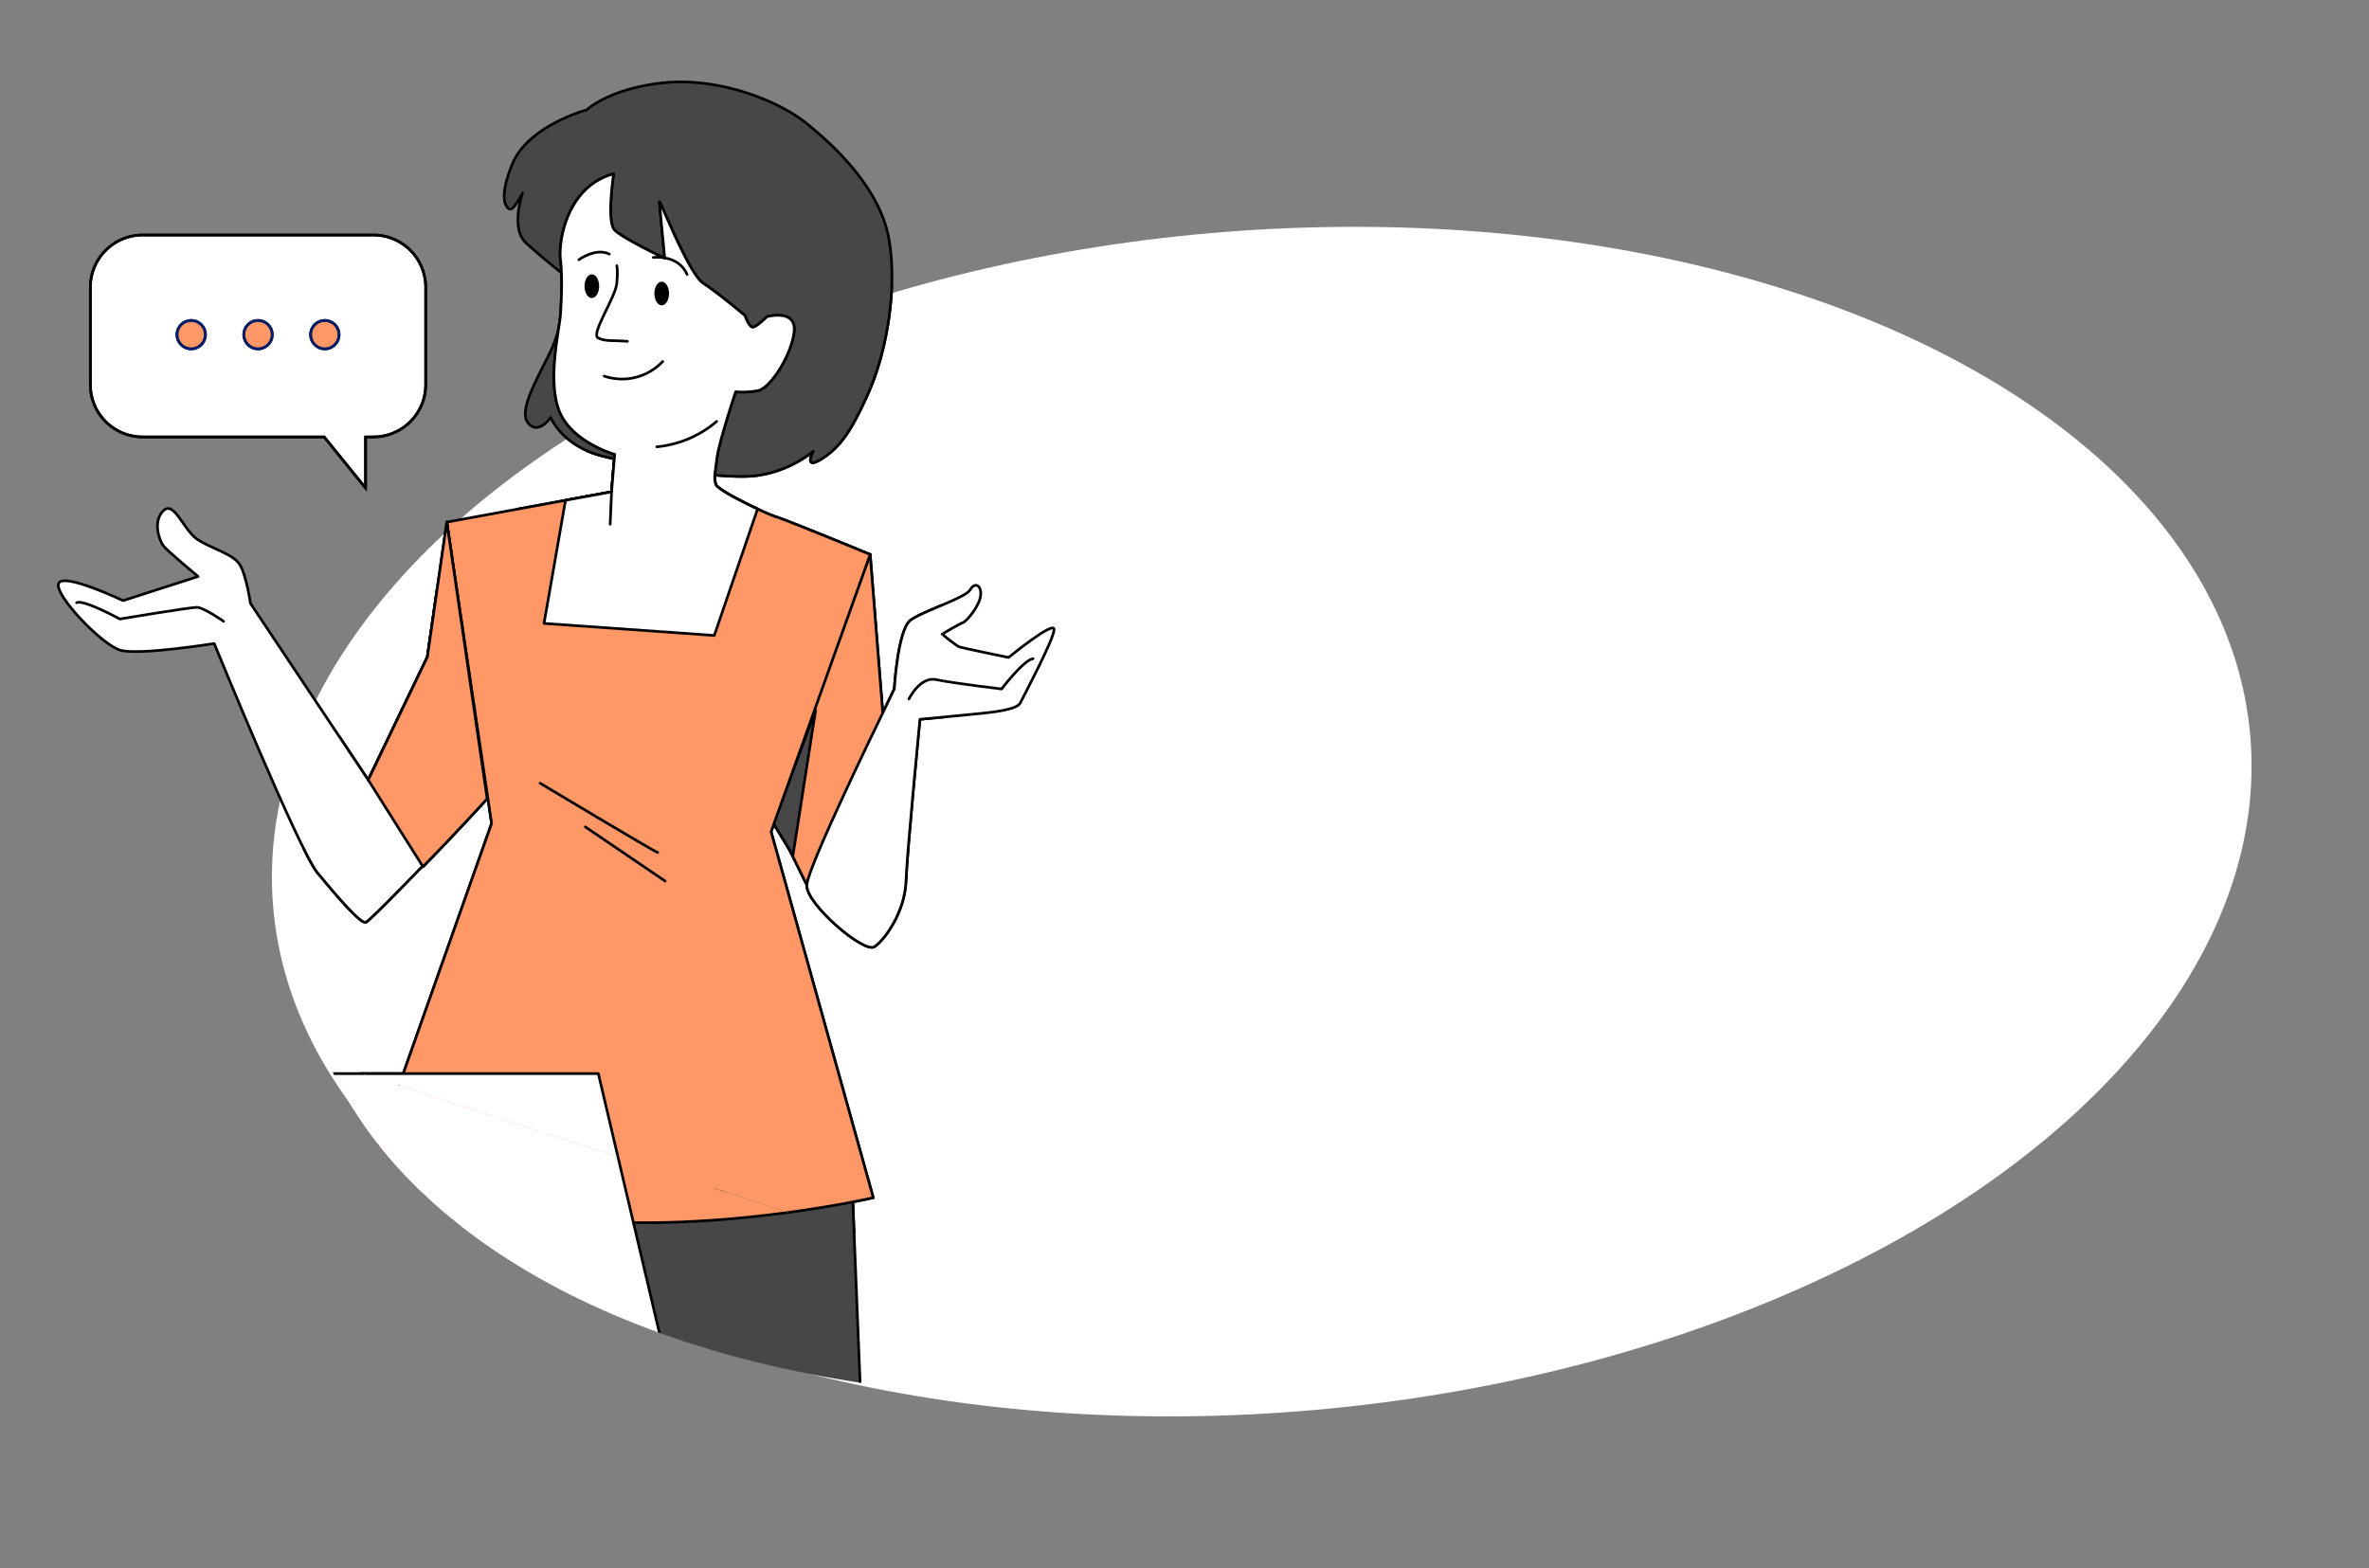 <svg xmlns="http://www.w3.org/2000/svg" xmlns:xlink="http://www.w3.org/1999/xlink" width="887.962" height="588.006" viewBox="0 0 887.962 588.006">
  <rect x="0" y="0" width="887.962" height="588.006" fill="#808080" stroke="none"/>
  <defs>
    <clipPath id="clip-path">
      <ellipse id="Ellipse_76" data-name="Ellipse 76" cx="372" cy="221.5" rx="372" ry="221.5" transform="matrix(0.978, -0.208, 0.208, 0.978, -846.984, -2314.316)" fill="#fff"/>
    </clipPath>
    <clipPath id="clip-path-2">
      <path id="Path_15887" data-name="Path 15887" d="M-915.1-2469v242.16l98.176,147.871,259.379,84.844-8.484-467.852Z" fill="#fff"/>
    </clipPath>
  </defs>
  <g id="Group_3670" data-name="Group 3670" transform="translate(2078.481 1597.538)">
    <ellipse id="Ellipse_75" data-name="Ellipse 75" cx="372" cy="221.5" rx="372" ry="221.5" transform="matrix(0.996, -0.087, 0.087, 0.996, -1995.332, -1477.771)" fill="#fff"/>
    <g id="Mask_Group_1" data-name="Mask Group 1" transform="translate(-1163.381 871.465)" clip-path="url(#clip-path)">
      <g id="Group_3601" data-name="Group 3601" transform="translate(-853.81 -120.464)">
        <path id="Path_15807" data-name="Path 15807" d="M368.169,25.863S346.2,31.777,340.29,46.14s-1.691,17.319-.423,16.9,4.223-5.914,4.223-5.914-4.646,13.1,1.268,18.587S360.989,88.8,360.989,88.8s-1.268,16.9-6.337,27.458S342.4,138.65,346.2,143.3s8.448-2.112,8.448-2.112,4.223,10.56,19.008,14.362,45.6,9.114,58.269,7.425a43.72,43.72,0,0,0,21.147-9.114s-3.8,7.18,2.957,2.957,10.983-9.716,17.74-24.924,10.984-39.284,7.6-57.872S461.525,39.8,450.542,30.932,417.17,13.613,396.894,15.724s-28.724,10.139-28.724,10.139" transform="translate(-209.522 -2333.221)" fill="#474747"/>
        <path id="Path_15808" data-name="Path 15808" d="M368.169,25.863S346.2,31.777,340.29,46.14s-1.691,17.319-.423,16.9,4.223-5.914,4.223-5.914-4.646,13.1,1.268,18.587S360.989,88.8,360.989,88.8s-1.268,16.9-6.337,27.458S342.4,138.65,346.2,143.3s8.448-2.112,8.448-2.112,4.223,10.56,19.008,14.362,45.6,9.114,58.269,7.425a43.72,43.72,0,0,0,21.147-9.114s-3.8,7.18,2.957,2.957,10.983-9.716,17.74-24.924,10.984-39.284,7.6-57.872S461.525,39.8,450.542,30.932,417.17,13.613,396.894,15.724,368.169,25.863,368.169,25.863Z" transform="translate(-209.522 -2333.221)" fill="#474747" stroke="#000" stroke-linecap="round" stroke-linejoin="round" stroke-width="1"/>
        <path id="Path_15809" data-name="Path 15809" d="M429.465,113.879l5.545,69.676-29.3,54.215-12.238-24.922Z" transform="translate(-164.594 -2254.568)" fill="#ff9866"/>
        <path id="Path_15810" data-name="Path 15810" d="M429.465,113.879l5.545,69.676-29.3,54.215-12.238-24.922Z" transform="translate(-164.594 -2254.568)" fill="none" stroke="#000" stroke-linecap="round" stroke-linejoin="round" stroke-width="1"/>
        <path id="Path_15811" data-name="Path 15811" d="M409.123,146.364l-8.484,54.415-7.313-12Z" transform="translate(-164.713 -2228.624)" fill="#474747"/>
        <path id="Path_15812" data-name="Path 15812" d="M409.123,146.364l-8.484,54.415-7.313-12Z" transform="translate(-164.713 -2228.624)" fill="none" stroke="#000" stroke-linecap="round" stroke-linejoin="round" stroke-width="1"/>
        <path id="Path_15813" data-name="Path 15813" d="M308.413,327.9l6-85.241,176.41,9.133,3,74.587Z" transform="translate(-232.528 -2151.719)" fill="#474747"/>
        <path id="Path_15814" data-name="Path 15814" d="M308.413,327.9l6-85.241,176.41,9.133,3,74.587Z" transform="translate(-232.528 -2151.719)" fill="none" stroke="#000" stroke-linecap="round" stroke-linejoin="round" stroke-width="1"/>
        <path id="Path_15815" data-name="Path 15815" d="M400.985,34.563s-2.736,17.979.39,21.105,18.762,10.554,18.762,10.554-1.955-19.934-1.955-21.107S429.127,72.085,434.6,75.6,450.232,87.72,450.232,87.72s1.565,4.689,3.128,4.3,5.081-3.908,5.081-3.908,11.335-3.128,10.162,5.864-8.99,21.105-13.681,21.888a33.052,33.052,0,0,1-8.207.39s-6.254,18.762-7.036,25.014-1.173,7.427-.39,9.772,18.762,10.945,22.67,12.118,35.176,14.071,35.176,14.071L460,281.194l38.3,137.19s-57.456,13.29-112.177,8.209-77.389-16.808-77.389-16.808l46.511-131.719L338.448,165.109,400.2,153.774l1.173-14.071s-15.244-4.3-20.325-15.244c-5.268-11.35-.39-31.268,0-37.131s.782-14.071,0-20.715,2.345-27.359,19.935-32.05" transform="translate(-232.265 -2317.914)" fill="#ff9866"/>
        <path id="Path_15816" data-name="Path 15816" d="M400.985,34.563s-2.736,17.979.39,21.105,18.762,10.554,18.762,10.554-1.955-19.934-1.955-21.107S429.127,72.085,434.6,75.6,450.232,87.72,450.232,87.72s1.565,4.689,3.128,4.3,5.081-3.908,5.081-3.908,11.335-3.128,10.162,5.864-8.99,21.105-13.681,21.888a33.052,33.052,0,0,1-8.207.39s-6.254,18.762-7.036,25.014-1.173,7.427-.39,9.772,18.762,10.945,22.67,12.118,35.176,14.071,35.176,14.071L460,281.194l38.3,137.19s-57.456,13.29-112.177,8.209-77.389-16.808-77.389-16.808l46.511-131.719L338.448,165.109,400.2,153.774l1.173-14.071s-15.244-4.3-20.325-15.244c-5.268-11.35-.39-31.268,0-37.131s.782-14.071,0-20.715S383.4,39.254,400.985,34.563Z" transform="translate(-232.265 -2317.914)" fill="none" stroke="#000" stroke-linecap="round" stroke-linejoin="round" stroke-width="1"/>
        <path id="Path_15817" data-name="Path 15817" d="M344.7,161.563s42.371,25.422,44.065,25.987" transform="translate(-203.544 -2216.485)" fill="none" stroke="#000" stroke-linecap="round" stroke-linejoin="round" stroke-width="1"/>
        <line id="Line_185" data-name="Line 185" x2="29.942" y2="20.337" transform="translate(158.109 -2038.539)" fill="none" stroke="#000" stroke-linecap="round" stroke-linejoin="round" stroke-width="1"/>
        <path id="Path_15818" data-name="Path 15818" d="M425.558,160.2c-6.608-3.077-15.109-7.571-15.641-9.166-.782-2.345-.39-3.518.39-9.772s7.036-25.014,7.036-25.014a33.008,33.008,0,0,0,8.207-.392c4.691-.781,12.508-12.9,13.68-21.888s-10.162-5.864-10.162-5.864-3.518,3.518-5.081,3.908-3.128-4.3-3.128-4.3S410.7,79.119,405.226,75.6,388.81,43.943,388.81,45.116s1.955,21.105,1.955,21.105S375.131,58.8,372,55.668s-.39-21.105-.39-21.105c-17.589,4.689-20.715,25.4-19.934,32.05s.392,14.851,0,20.715-5.268,25.782,0,37.131C356.76,135.4,372,139.7,372,139.7l-1.173,14.071-17.267,3.169-8.044,46.141,63.822,4.524Z" transform="translate(-202.893 -2317.914)" fill="#fff"/>
        <path id="Path_15819" data-name="Path 15819" d="M425.558,160.2c-6.608-3.077-15.109-7.571-15.641-9.166-.782-2.345-.39-3.518.39-9.772s7.036-25.014,7.036-25.014a33.008,33.008,0,0,0,8.207-.392c4.691-.781,12.508-12.9,13.68-21.888s-10.162-5.864-10.162-5.864-3.518,3.518-5.081,3.908-3.128-4.3-3.128-4.3S410.7,79.119,405.226,75.6,388.81,43.943,388.81,45.116s1.955,21.105,1.955,21.105S375.131,58.8,372,55.668s-.39-21.105-.39-21.105c-17.589,4.689-20.715,25.4-19.934,32.05s.392,14.851,0,20.715-5.268,25.782,0,37.131C356.76,135.4,372,139.7,372,139.7l-1.173,14.071-17.267,3.169-8.044,46.141,63.822,4.524Z" transform="translate(-202.893 -2317.914)" fill="none" stroke="#000" stroke-linecap="round" stroke-linejoin="round" stroke-width="1"/>
        <line id="Line_186" data-name="Line 186" x1="0.527" y2="12.13" transform="translate(167.411 -2164.14)" fill="none" stroke="#000" stroke-linecap="round" stroke-linejoin="round" stroke-width="1"/>
        <path id="Path_15820" data-name="Path 15820" d="M391.441,86.173a40.5,40.5,0,0,1-22.429,9.49" transform="translate(-184.131 -2276.696)" fill="none" stroke="#000" stroke-linecap="round" stroke-linejoin="round" stroke-width="1"/>
        <path id="Path_15821" data-name="Path 15821" d="M358.072,79.149a20.969,20.969,0,0,0,21.886-5.471" transform="translate(-192.868 -2286.675)" fill="none" stroke="#000" stroke-linecap="round" stroke-linejoin="round" stroke-width="1"/>
        <path id="Path_15822" data-name="Path 15822" d="M364.035,53.7s.475,1.423,0,6.637-9.858,19-7.015,20.424,5.306.82,11,1.293" transform="translate(-194.136 -2302.627)" fill="none" stroke="#000" stroke-linecap="round" stroke-linejoin="round" stroke-width="1"/>
        <path id="Path_15823" data-name="Path 15823" d="M359.448,59.94c0,2.45-1.23,4.435-2.747,4.435s-2.745-1.986-2.745-4.435S355.185,55.5,356.7,55.5s2.747,1.986,2.747,4.435" transform="translate(-196.155 -2301.189)"/>
        <path id="Path_15824" data-name="Path 15824" d="M374.009,61.466c0,2.45-1.23,4.435-2.745,4.435s-2.747-1.986-2.747-4.435,1.228-4.435,2.747-4.435,2.745,1.986,2.745,4.435" transform="translate(-184.526 -2299.97)"/>
        <path id="Path_15825" data-name="Path 15825" d="M352.783,53.725s6.337-4.646,11.405-2.112" transform="translate(-197.092 -2304.901)" fill="none" stroke="#000" stroke-linecap="round" stroke-linejoin="round" stroke-width="1"/>
        <path id="Path_15826" data-name="Path 15826" d="M368.283,52.017s9.294-1.268,12.673,6.337" transform="translate(-184.713 -2304.038)" fill="none" stroke="#000" stroke-linecap="round" stroke-linejoin="round" stroke-width="1"/>
        <path id="Path_15827" data-name="Path 15827" d="M389.919,109.409l-7.276,50.539-22.177,46.119-44.155-66.219s-1.507-10.555-4.02-14.575-11.056-6.031-16.082-9.547-8.544-14.574-12.564-10.553-1.507,11.055,0,13.065S296.713,129.8,296.713,129.8l-28.142,9.045s-22.113-10.553-24.122-6.533,16.08,23.116,23.116,25.125,35.176-2.513,35.176-2.513,31.66,77.389,38.694,85.932,16.082,19.1,18.091,18.593,45.517-46.333,45.517-46.333Z" transform="translate(-283.737 -2262.214)" fill="#fff"/>
        <path id="Path_15828" data-name="Path 15828" d="M389.919,109.409l-7.276,50.539-22.177,46.119-44.155-66.219s-1.507-10.555-4.02-14.575-11.056-6.031-16.082-9.547-8.544-14.574-12.564-10.553-1.507,11.055,0,13.065S296.713,129.8,296.713,129.8l-28.142,9.045s-22.113-10.553-24.122-6.533,16.08,23.116,23.116,25.125,35.176-2.513,35.176-2.513,31.66,77.389,38.694,85.932,16.082,19.1,18.091,18.593,45.517-46.333,45.517-46.333Z" transform="translate(-283.737 -2262.214)" fill="none" stroke="#000" stroke-linecap="round" stroke-linejoin="round" stroke-width="1"/>
        <path id="Path_15829" data-name="Path 15829" d="M303.2,131s-7.432-5.247-10.056-5.247-28.856,4.373-28.856,4.373-13.553-7.432-16.177-6.121" transform="translate(-280.687 -2246.607)" fill="none" stroke="#000" stroke-linecap="round" stroke-linejoin="round" stroke-width="1"/>
        <path id="Path_15830" data-name="Path 15830" d="M329.4,236.325c12.091-12.261,24.057-25.478,24.057-25.478l-15.125-103.7-7.275,50.54L308.883,203.8Z" transform="translate(-232.153 -2259.949)" fill="#ff9866"/>
        <path id="Path_15831" data-name="Path 15831" d="M329.4,236.325c12.091-12.261,24.057-25.478,24.057-25.478l-15.125-103.7-7.275,50.54L308.883,203.8Z" transform="translate(-232.153 -2259.949)" fill="none" stroke="#000" stroke-linecap="round" stroke-linejoin="round" stroke-width="1"/>
        <path id="Path_15832" data-name="Path 15832" d="M433.073,159.174s1.311-22.3,6.121-25.8,20.55-8.306,22.3-11.368,4.373-1.748,3.935,2.187-5.247,9.617-6.558,10.056S451,138.625,451,138.625s5.247,4.373,6.558,4.81,18.364,3.935,18.364,3.935,17.051-13.992,17.051-10.493S481.6,161.8,480.291,164.421s-10.929,3.5-14.864,3.935-22.735,2.185-22.735,2.185-4.81,49.405-5.247,60.773-7.871,21.861-11.8,24.483-25.8-16.175-25.359-23.172S427.826,170.1,427.826,170.1Z" transform="translate(-159.162 -2249.424)" fill="#fff"/>
        <path id="Path_15833" data-name="Path 15833" d="M433.073,159.174s1.311-22.3,6.121-25.8,20.55-8.306,22.3-11.368,4.373-1.748,3.935,2.187-5.247,9.617-6.558,10.056S451,138.625,451,138.625s5.247,4.373,6.558,4.81,18.364,3.935,18.364,3.935,17.051-13.992,17.051-10.493S481.6,161.8,480.291,164.421s-10.929,3.5-14.864,3.935-22.735,2.185-22.735,2.185-4.81,49.405-5.247,60.773-7.871,21.861-11.8,24.483-25.8-16.175-25.359-23.172S427.826,170.1,427.826,170.1Z" transform="translate(-159.162 -2249.424)" fill="none" stroke="#000" stroke-linecap="round" stroke-linejoin="round" stroke-width="1"/>
        <path id="Path_15834" data-name="Path 15834" d="M421.564,150.723s4.124-8.563,10.245-7.25,24.485,3.5,24.485,3.5,8.306-10.93,11.8-11.367" transform="translate(-142.16 -2237.219)" fill="none" stroke="#000" stroke-linecap="round" stroke-linejoin="round" stroke-width="1"/>
        <path id="Path_15873" data-name="Path 15873" d="M425.2,222.091H271.241l24.521,104.2H449.724Z" transform="translate(-262.216 -2168.144)" fill="#fff"/>
        <path id="Path_15874" data-name="Path 15874" d="M425.2,222.091H271.241l24.521,104.2H449.724Z" transform="translate(-262.216 -2168.144)" fill="none" stroke="#000" stroke-linecap="round" stroke-linejoin="round" stroke-width="1"/>
        <path id="Path_15875" data-name="Path 15875" d="M330.4,256.464a9.722,9.722,0,1,1-9.724-9.722,9.723,9.723,0,0,1,9.724,9.722" transform="translate(-230.494 -2148.457)" fill="#ff9866"/>
        <path id="Path_15876" data-name="Path 15876" d="M330.4,256.464a9.722,9.722,0,1,1-9.724-9.722A9.723,9.723,0,0,1,330.4,256.464Z" transform="translate(-230.494 -2148.457)" fill="none" stroke="#000" stroke-linecap="round" stroke-linejoin="round" stroke-width="1"/>
        <path id="Path_15882" data-name="Path 15882" d="M106.578.5H20.11A19.612,19.612,0,0,0,.5,20.112V56.579A19.612,19.612,0,0,0,20.11,76.191H88.142L103.659,95.36V76.191h2.919a19.611,19.611,0,0,0,19.61-19.612V20.112A19.611,19.611,0,0,0,106.578.5" transform="translate(-27.921 -2260.927)" fill="#fff" stroke="#000" stroke-width="1"/>
        <path id="Path_15883" data-name="Path 15883" d="M106.578.5H20.11A19.612,19.612,0,0,0,.5,20.112V56.579A19.612,19.612,0,0,0,20.11,76.191H88.142L103.659,95.36V76.191h2.919a19.611,19.611,0,0,0,19.61-19.612V20.112A19.611,19.611,0,0,0,106.578.5Z" transform="translate(-27.921 -2260.927)" fill="none" stroke="#000" stroke-linecap="round" stroke-linejoin="round" stroke-width="1"/>
        <path id="Path_15884" data-name="Path 15884" d="M29.5,23.913a5.336,5.336,0,1,1-5.336-5.336A5.336,5.336,0,0,1,29.5,23.913" transform="translate(-13.788 -2246.99)" fill="#ff9866" stroke="#000" stroke-width="1"/>
        <circle id="Ellipse_72" data-name="Ellipse 72" cx="5.336" cy="5.336" r="5.336" transform="translate(5.043 -2228.412)" fill="none" stroke="#001e6c" stroke-linecap="round" stroke-linejoin="round" stroke-width="1"/>
        <path id="Path_15885" data-name="Path 15885" d="M43.644,23.913a5.336,5.336,0,1,1-5.336-5.336,5.336,5.336,0,0,1,5.336,5.336" transform="translate(-2.885 -2246.99)" fill="#ff9866" stroke="#000" stroke-width="1"/>
        <circle id="Ellipse_73" data-name="Ellipse 73" cx="5.336" cy="5.336" r="5.336" transform="translate(30.087 -2228.412)" fill="none" stroke="#001e6c" stroke-linecap="round" stroke-linejoin="round" stroke-width="1"/>
        <path id="Path_15886" data-name="Path 15886" d="M57.785,23.913a5.336,5.336,0,1,1-5.336-5.336,5.336,5.336,0,0,1,5.336,5.336" transform="translate(8.018 -2246.99)" fill="#ff9866" stroke="#000" stroke-width="1"/>
        <circle id="Ellipse_74" data-name="Ellipse 74" cx="5.336" cy="5.336" r="5.336" transform="translate(55.131 -2228.412)" fill="none" stroke="#001e6c" stroke-linecap="round" stroke-linejoin="round" stroke-width="1"/>
      </g>
    </g>
    <g id="Group_2" data-name="Group 2" transform="translate(-1163.381 871.465)" clip-path="url(#clip-path-2)">
      <g id="Group_3600" data-name="Group 3600" transform="translate(-853.81 -120.464)">
        <path id="Path_15807-2" data-name="Path 15807" d="M368.169,25.863S346.2,31.777,340.29,46.14s-1.691,17.319-.423,16.9,4.223-5.914,4.223-5.914-4.646,13.1,1.268,18.587S360.989,88.8,360.989,88.8s-1.268,16.9-6.337,27.458S342.4,138.65,346.2,143.3s8.448-2.112,8.448-2.112,4.223,10.56,19.008,14.362,45.6,9.114,58.269,7.425a43.72,43.72,0,0,0,21.147-9.114s-3.8,7.18,2.957,2.957,10.983-9.716,17.74-24.924,10.984-39.284,7.6-57.872S461.525,39.8,450.542,30.932,417.17,13.613,396.894,15.724s-28.724,10.139-28.724,10.139" transform="translate(-209.522 -2333.221)" fill="#474747"/>
        <path id="Path_15808-2" data-name="Path 15808" d="M368.169,25.863S346.2,31.777,340.29,46.14s-1.691,17.319-.423,16.9,4.223-5.914,4.223-5.914-4.646,13.1,1.268,18.587S360.989,88.8,360.989,88.8s-1.268,16.9-6.337,27.458S342.4,138.65,346.2,143.3s8.448-2.112,8.448-2.112,4.223,10.56,19.008,14.362,45.6,9.114,58.269,7.425a43.72,43.72,0,0,0,21.147-9.114s-3.8,7.18,2.957,2.957,10.983-9.716,17.74-24.924,10.984-39.284,7.6-57.872S461.525,39.8,450.542,30.932,417.17,13.613,396.894,15.724,368.169,25.863,368.169,25.863Z" transform="translate(-209.522 -2333.221)" fill="#474747" stroke="#000" stroke-linecap="round" stroke-linejoin="round" stroke-width="1"/>
        <path id="Path_15809-2" data-name="Path 15809" d="M429.465,113.879l5.545,69.676-29.3,54.215-12.238-24.922Z" transform="translate(-164.594 -2254.568)" fill="#ff9866"/>
        <path id="Path_15810-2" data-name="Path 15810" d="M429.465,113.879l5.545,69.676-29.3,54.215-12.238-24.922Z" transform="translate(-164.594 -2254.568)" fill="none" stroke="#000" stroke-linecap="round" stroke-linejoin="round" stroke-width="1"/>
        <path id="Path_15811-2" data-name="Path 15811" d="M409.123,146.364l-8.484,54.415-7.313-12Z" transform="translate(-164.713 -2228.624)" fill="#474747"/>
        <path id="Path_15812-2" data-name="Path 15812" d="M409.123,146.364l-8.484,54.415-7.313-12Z" transform="translate(-164.713 -2228.624)" fill="none" stroke="#000" stroke-linecap="round" stroke-linejoin="round" stroke-width="1"/>
        <path id="Path_15813-2" data-name="Path 15813" d="M308.413,327.9l6-85.241,176.41,9.133,3,74.587Z" transform="translate(-232.528 -2151.719)" fill="#474747"/>
        <path id="Path_15814-2" data-name="Path 15814" d="M308.413,327.9l6-85.241,176.41,9.133,3,74.587Z" transform="translate(-232.528 -2151.719)" fill="none" stroke="#000" stroke-linecap="round" stroke-linejoin="round" stroke-width="1"/>
        <path id="Path_15815-2" data-name="Path 15815" d="M400.985,34.563s-2.736,17.979.39,21.105,18.762,10.554,18.762,10.554-1.955-19.934-1.955-21.107S429.127,72.085,434.6,75.6,450.232,87.72,450.232,87.72s1.565,4.689,3.128,4.3,5.081-3.908,5.081-3.908,11.335-3.128,10.162,5.864-8.99,21.105-13.681,21.888a33.052,33.052,0,0,1-8.207.39s-6.254,18.762-7.036,25.014-1.173,7.427-.39,9.772,18.762,10.945,22.67,12.118,35.176,14.071,35.176,14.071L460,281.194l38.3,137.19s-57.456,13.29-112.177,8.209-77.389-16.808-77.389-16.808l46.511-131.719L338.448,165.109,400.2,153.774l1.173-14.071s-15.244-4.3-20.325-15.244c-5.268-11.35-.39-31.268,0-37.131s.782-14.071,0-20.715,2.345-27.359,19.935-32.05" transform="translate(-232.265 -2317.914)" fill="#ff9866"/>
        <path id="Path_15816-2" data-name="Path 15816" d="M400.985,34.563s-2.736,17.979.39,21.105,18.762,10.554,18.762,10.554-1.955-19.934-1.955-21.107S429.127,72.085,434.6,75.6,450.232,87.72,450.232,87.72s1.565,4.689,3.128,4.3,5.081-3.908,5.081-3.908,11.335-3.128,10.162,5.864-8.99,21.105-13.681,21.888a33.052,33.052,0,0,1-8.207.39s-6.254,18.762-7.036,25.014-1.173,7.427-.39,9.772,18.762,10.945,22.67,12.118,35.176,14.071,35.176,14.071L460,281.194l38.3,137.19s-57.456,13.29-112.177,8.209-77.389-16.808-77.389-16.808l46.511-131.719L338.448,165.109,400.2,153.774l1.173-14.071s-15.244-4.3-20.325-15.244c-5.268-11.35-.39-31.268,0-37.131s.782-14.071,0-20.715S383.4,39.254,400.985,34.563Z" transform="translate(-232.265 -2317.914)" fill="none" stroke="#000" stroke-linecap="round" stroke-linejoin="round" stroke-width="1"/>
        <path id="Path_15817-2" data-name="Path 15817" d="M344.7,161.563s42.371,25.422,44.065,25.987" transform="translate(-203.544 -2216.485)" fill="none" stroke="#000" stroke-linecap="round" stroke-linejoin="round" stroke-width="1"/>
        <line id="Line_185-2" data-name="Line 185" x2="29.942" y2="20.337" transform="translate(158.109 -2038.539)" fill="none" stroke="#000" stroke-linecap="round" stroke-linejoin="round" stroke-width="1"/>
        <path id="Path_15818-2" data-name="Path 15818" d="M425.558,160.2c-6.608-3.077-15.109-7.571-15.641-9.166-.782-2.345-.39-3.518.39-9.772s7.036-25.014,7.036-25.014a33.008,33.008,0,0,0,8.207-.392c4.691-.781,12.508-12.9,13.68-21.888s-10.162-5.864-10.162-5.864-3.518,3.518-5.081,3.908-3.128-4.3-3.128-4.3S410.7,79.119,405.226,75.6,388.81,43.943,388.81,45.116s1.955,21.105,1.955,21.105S375.131,58.8,372,55.668s-.39-21.105-.39-21.105c-17.589,4.689-20.715,25.4-19.934,32.05s.392,14.851,0,20.715-5.268,25.782,0,37.131C356.76,135.4,372,139.7,372,139.7l-1.173,14.071-17.267,3.169-8.044,46.141,63.822,4.524Z" transform="translate(-202.893 -2317.914)" fill="#fff"/>
        <path id="Path_15819-2" data-name="Path 15819" d="M425.558,160.2c-6.608-3.077-15.109-7.571-15.641-9.166-.782-2.345-.39-3.518.39-9.772s7.036-25.014,7.036-25.014a33.008,33.008,0,0,0,8.207-.392c4.691-.781,12.508-12.9,13.68-21.888s-10.162-5.864-10.162-5.864-3.518,3.518-5.081,3.908-3.128-4.3-3.128-4.3S410.7,79.119,405.226,75.6,388.81,43.943,388.81,45.116s1.955,21.105,1.955,21.105S375.131,58.8,372,55.668s-.39-21.105-.39-21.105c-17.589,4.689-20.715,25.4-19.934,32.05s.392,14.851,0,20.715-5.268,25.782,0,37.131C356.76,135.4,372,139.7,372,139.7l-1.173,14.071-17.267,3.169-8.044,46.141,63.822,4.524Z" transform="translate(-202.893 -2317.914)" fill="none" stroke="#000" stroke-linecap="round" stroke-linejoin="round" stroke-width="1"/>
        <line id="Line_186-2" data-name="Line 186" x1="0.527" y2="12.13" transform="translate(167.411 -2164.14)" fill="none" stroke="#000" stroke-linecap="round" stroke-linejoin="round" stroke-width="1"/>
        <path id="Path_15820-2" data-name="Path 15820" d="M391.441,86.173a40.5,40.5,0,0,1-22.429,9.49" transform="translate(-184.131 -2276.696)" fill="none" stroke="#000" stroke-linecap="round" stroke-linejoin="round" stroke-width="1"/>
        <path id="Path_15821-2" data-name="Path 15821" d="M358.072,79.149a20.969,20.969,0,0,0,21.886-5.471" transform="translate(-192.868 -2286.675)" fill="none" stroke="#000" stroke-linecap="round" stroke-linejoin="round" stroke-width="1"/>
        <path id="Path_15822-2" data-name="Path 15822" d="M364.035,53.7s.475,1.423,0,6.637-9.858,19-7.015,20.424,5.306.82,11,1.293" transform="translate(-194.136 -2302.627)" fill="none" stroke="#000" stroke-linecap="round" stroke-linejoin="round" stroke-width="1"/>
        <path id="Path_15823-2" data-name="Path 15823" d="M359.448,59.94c0,2.45-1.23,4.435-2.747,4.435s-2.745-1.986-2.745-4.435S355.185,55.5,356.7,55.5s2.747,1.986,2.747,4.435" transform="translate(-196.155 -2301.189)"/>
        <path id="Path_15824-2" data-name="Path 15824" d="M374.009,61.466c0,2.45-1.23,4.435-2.745,4.435s-2.747-1.986-2.747-4.435,1.228-4.435,2.747-4.435,2.745,1.986,2.745,4.435" transform="translate(-184.526 -2299.97)"/>
        <path id="Path_15825-2" data-name="Path 15825" d="M352.783,53.725s6.337-4.646,11.405-2.112" transform="translate(-197.092 -2304.901)" fill="none" stroke="#000" stroke-linecap="round" stroke-linejoin="round" stroke-width="1"/>
        <path id="Path_15826-2" data-name="Path 15826" d="M368.283,52.017s9.294-1.268,12.673,6.337" transform="translate(-184.713 -2304.038)" fill="none" stroke="#000" stroke-linecap="round" stroke-linejoin="round" stroke-width="1"/>
        <path id="Path_15827-2" data-name="Path 15827" d="M389.919,109.409l-7.276,50.539-22.177,46.119-44.155-66.219s-1.507-10.555-4.02-14.575-11.056-6.031-16.082-9.547-8.544-14.574-12.564-10.553-1.507,11.055,0,13.065S296.713,129.8,296.713,129.8l-28.142,9.045s-22.113-10.553-24.122-6.533,16.08,23.116,23.116,25.125,35.176-2.513,35.176-2.513,31.66,77.389,38.694,85.932,16.082,19.1,18.091,18.593,45.517-46.333,45.517-46.333Z" transform="translate(-283.737 -2262.214)" fill="#fff"/>
        <path id="Path_15828-2" data-name="Path 15828" d="M389.919,109.409l-7.276,50.539-22.177,46.119-44.155-66.219s-1.507-10.555-4.02-14.575-11.056-6.031-16.082-9.547-8.544-14.574-12.564-10.553-1.507,11.055,0,13.065S296.713,129.8,296.713,129.8l-28.142,9.045s-22.113-10.553-24.122-6.533,16.08,23.116,23.116,25.125,35.176-2.513,35.176-2.513,31.66,77.389,38.694,85.932,16.082,19.1,18.091,18.593,45.517-46.333,45.517-46.333Z" transform="translate(-283.737 -2262.214)" fill="none" stroke="#000" stroke-linecap="round" stroke-linejoin="round" stroke-width="1"/>
        <path id="Path_15829-2" data-name="Path 15829" d="M303.2,131s-7.432-5.247-10.056-5.247-28.856,4.373-28.856,4.373-13.553-7.432-16.177-6.121" transform="translate(-280.687 -2246.607)" fill="none" stroke="#000" stroke-linecap="round" stroke-linejoin="round" stroke-width="1"/>
        <path id="Path_15830-2" data-name="Path 15830" d="M329.4,236.325c12.091-12.261,24.057-25.478,24.057-25.478l-15.125-103.7-7.275,50.54L308.883,203.8Z" transform="translate(-232.153 -2259.949)" fill="#ff9866"/>
        <path id="Path_15831-2" data-name="Path 15831" d="M329.4,236.325c12.091-12.261,24.057-25.478,24.057-25.478l-15.125-103.7-7.275,50.54L308.883,203.8Z" transform="translate(-232.153 -2259.949)" fill="none" stroke="#000" stroke-linecap="round" stroke-linejoin="round" stroke-width="1"/>
        <path id="Path_15832-2" data-name="Path 15832" d="M433.073,159.174s1.311-22.3,6.121-25.8,20.55-8.306,22.3-11.368,4.373-1.748,3.935,2.187-5.247,9.617-6.558,10.056S451,138.625,451,138.625s5.247,4.373,6.558,4.81,18.364,3.935,18.364,3.935,17.051-13.992,17.051-10.493S481.6,161.8,480.291,164.421s-10.929,3.5-14.864,3.935-22.735,2.185-22.735,2.185-4.81,49.405-5.247,60.773-7.871,21.861-11.8,24.483-25.8-16.175-25.359-23.172S427.826,170.1,427.826,170.1Z" transform="translate(-159.162 -2249.424)" fill="#fff"/>
        <path id="Path_15833-2" data-name="Path 15833" d="M433.073,159.174s1.311-22.3,6.121-25.8,20.55-8.306,22.3-11.368,4.373-1.748,3.935,2.187-5.247,9.617-6.558,10.056S451,138.625,451,138.625s5.247,4.373,6.558,4.81,18.364,3.935,18.364,3.935,17.051-13.992,17.051-10.493S481.6,161.8,480.291,164.421s-10.929,3.5-14.864,3.935-22.735,2.185-22.735,2.185-4.81,49.405-5.247,60.773-7.871,21.861-11.8,24.483-25.8-16.175-25.359-23.172S427.826,170.1,427.826,170.1Z" transform="translate(-159.162 -2249.424)" fill="none" stroke="#000" stroke-linecap="round" stroke-linejoin="round" stroke-width="1"/>
        <path id="Path_15834-2" data-name="Path 15834" d="M421.564,150.723s4.124-8.563,10.245-7.25,24.485,3.5,24.485,3.5,8.306-10.93,11.8-11.367" transform="translate(-142.16 -2237.219)" fill="none" stroke="#000" stroke-linecap="round" stroke-linejoin="round" stroke-width="1"/>
        <path id="Path_15873-2" data-name="Path 15873" d="M425.2,222.091H271.241l24.521,104.2H449.724Z" transform="translate(-262.216 -2168.144)" fill="#fff"/>
        <path id="Path_15874-2" data-name="Path 15874" d="M425.2,222.091H271.241l24.521,104.2H449.724Z" transform="translate(-262.216 -2168.144)" fill="none" stroke="#000" stroke-linecap="round" stroke-linejoin="round" stroke-width="1"/>
        <path id="Path_15875-2" data-name="Path 15875" d="M330.4,256.464a9.722,9.722,0,1,1-9.724-9.722,9.723,9.723,0,0,1,9.724,9.722" transform="translate(-230.494 -2148.457)" fill="#ff9866"/>
        <path id="Path_15876-2" data-name="Path 15876" d="M330.4,256.464a9.722,9.722,0,1,1-9.724-9.722A9.723,9.723,0,0,1,330.4,256.464Z" transform="translate(-230.494 -2148.457)" fill="none" stroke="#000" stroke-linecap="round" stroke-linejoin="round" stroke-width="1"/>
        <path id="Path_15882-2" data-name="Path 15882" d="M106.578.5H20.11A19.612,19.612,0,0,0,.5,20.112V56.579A19.612,19.612,0,0,0,20.11,76.191H88.142L103.659,95.36V76.191h2.919a19.611,19.611,0,0,0,19.61-19.612V20.112A19.611,19.611,0,0,0,106.578.5" transform="translate(-27.921 -2260.927)" fill="#fff" stroke="#000" stroke-width="1"/>
        <path id="Path_15883-2" data-name="Path 15883" d="M106.578.5H20.11A19.612,19.612,0,0,0,.5,20.112V56.579A19.612,19.612,0,0,0,20.11,76.191H88.142L103.659,95.36V76.191h2.919a19.611,19.611,0,0,0,19.61-19.612V20.112A19.611,19.611,0,0,0,106.578.5Z" transform="translate(-27.921 -2260.927)" fill="none" stroke="#000" stroke-linecap="round" stroke-linejoin="round" stroke-width="1"/>
        <path id="Path_15884-2" data-name="Path 15884" d="M29.5,23.913a5.336,5.336,0,1,1-5.336-5.336A5.336,5.336,0,0,1,29.5,23.913" transform="translate(-13.788 -2246.99)" fill="#ff9866" stroke="#000" stroke-width="1"/>
        <circle id="Ellipse_72-2" data-name="Ellipse 72" cx="5.336" cy="5.336" r="5.336" transform="translate(5.043 -2228.412)" fill="none" stroke="#001e6c" stroke-linecap="round" stroke-linejoin="round" stroke-width="1"/>
        <path id="Path_15885-2" data-name="Path 15885" d="M43.644,23.913a5.336,5.336,0,1,1-5.336-5.336,5.336,5.336,0,0,1,5.336,5.336" transform="translate(-2.885 -2246.99)" fill="#ff9866" stroke="#000" stroke-width="1"/>
        <circle id="Ellipse_73-2" data-name="Ellipse 73" cx="5.336" cy="5.336" r="5.336" transform="translate(30.087 -2228.412)" fill="none" stroke="#001e6c" stroke-linecap="round" stroke-linejoin="round" stroke-width="1"/>
        <path id="Path_15886-2" data-name="Path 15886" d="M57.785,23.913a5.336,5.336,0,1,1-5.336-5.336,5.336,5.336,0,0,1,5.336,5.336" transform="translate(8.018 -2246.99)" fill="#ff9866" stroke="#000" stroke-width="1"/>
        <circle id="Ellipse_74-2" data-name="Ellipse 74" cx="5.336" cy="5.336" r="5.336" transform="translate(55.131 -2228.412)" fill="none" stroke="#001e6c" stroke-linecap="round" stroke-linejoin="round" stroke-width="1"/>
      </g>
    </g>
  </g>
</svg>
